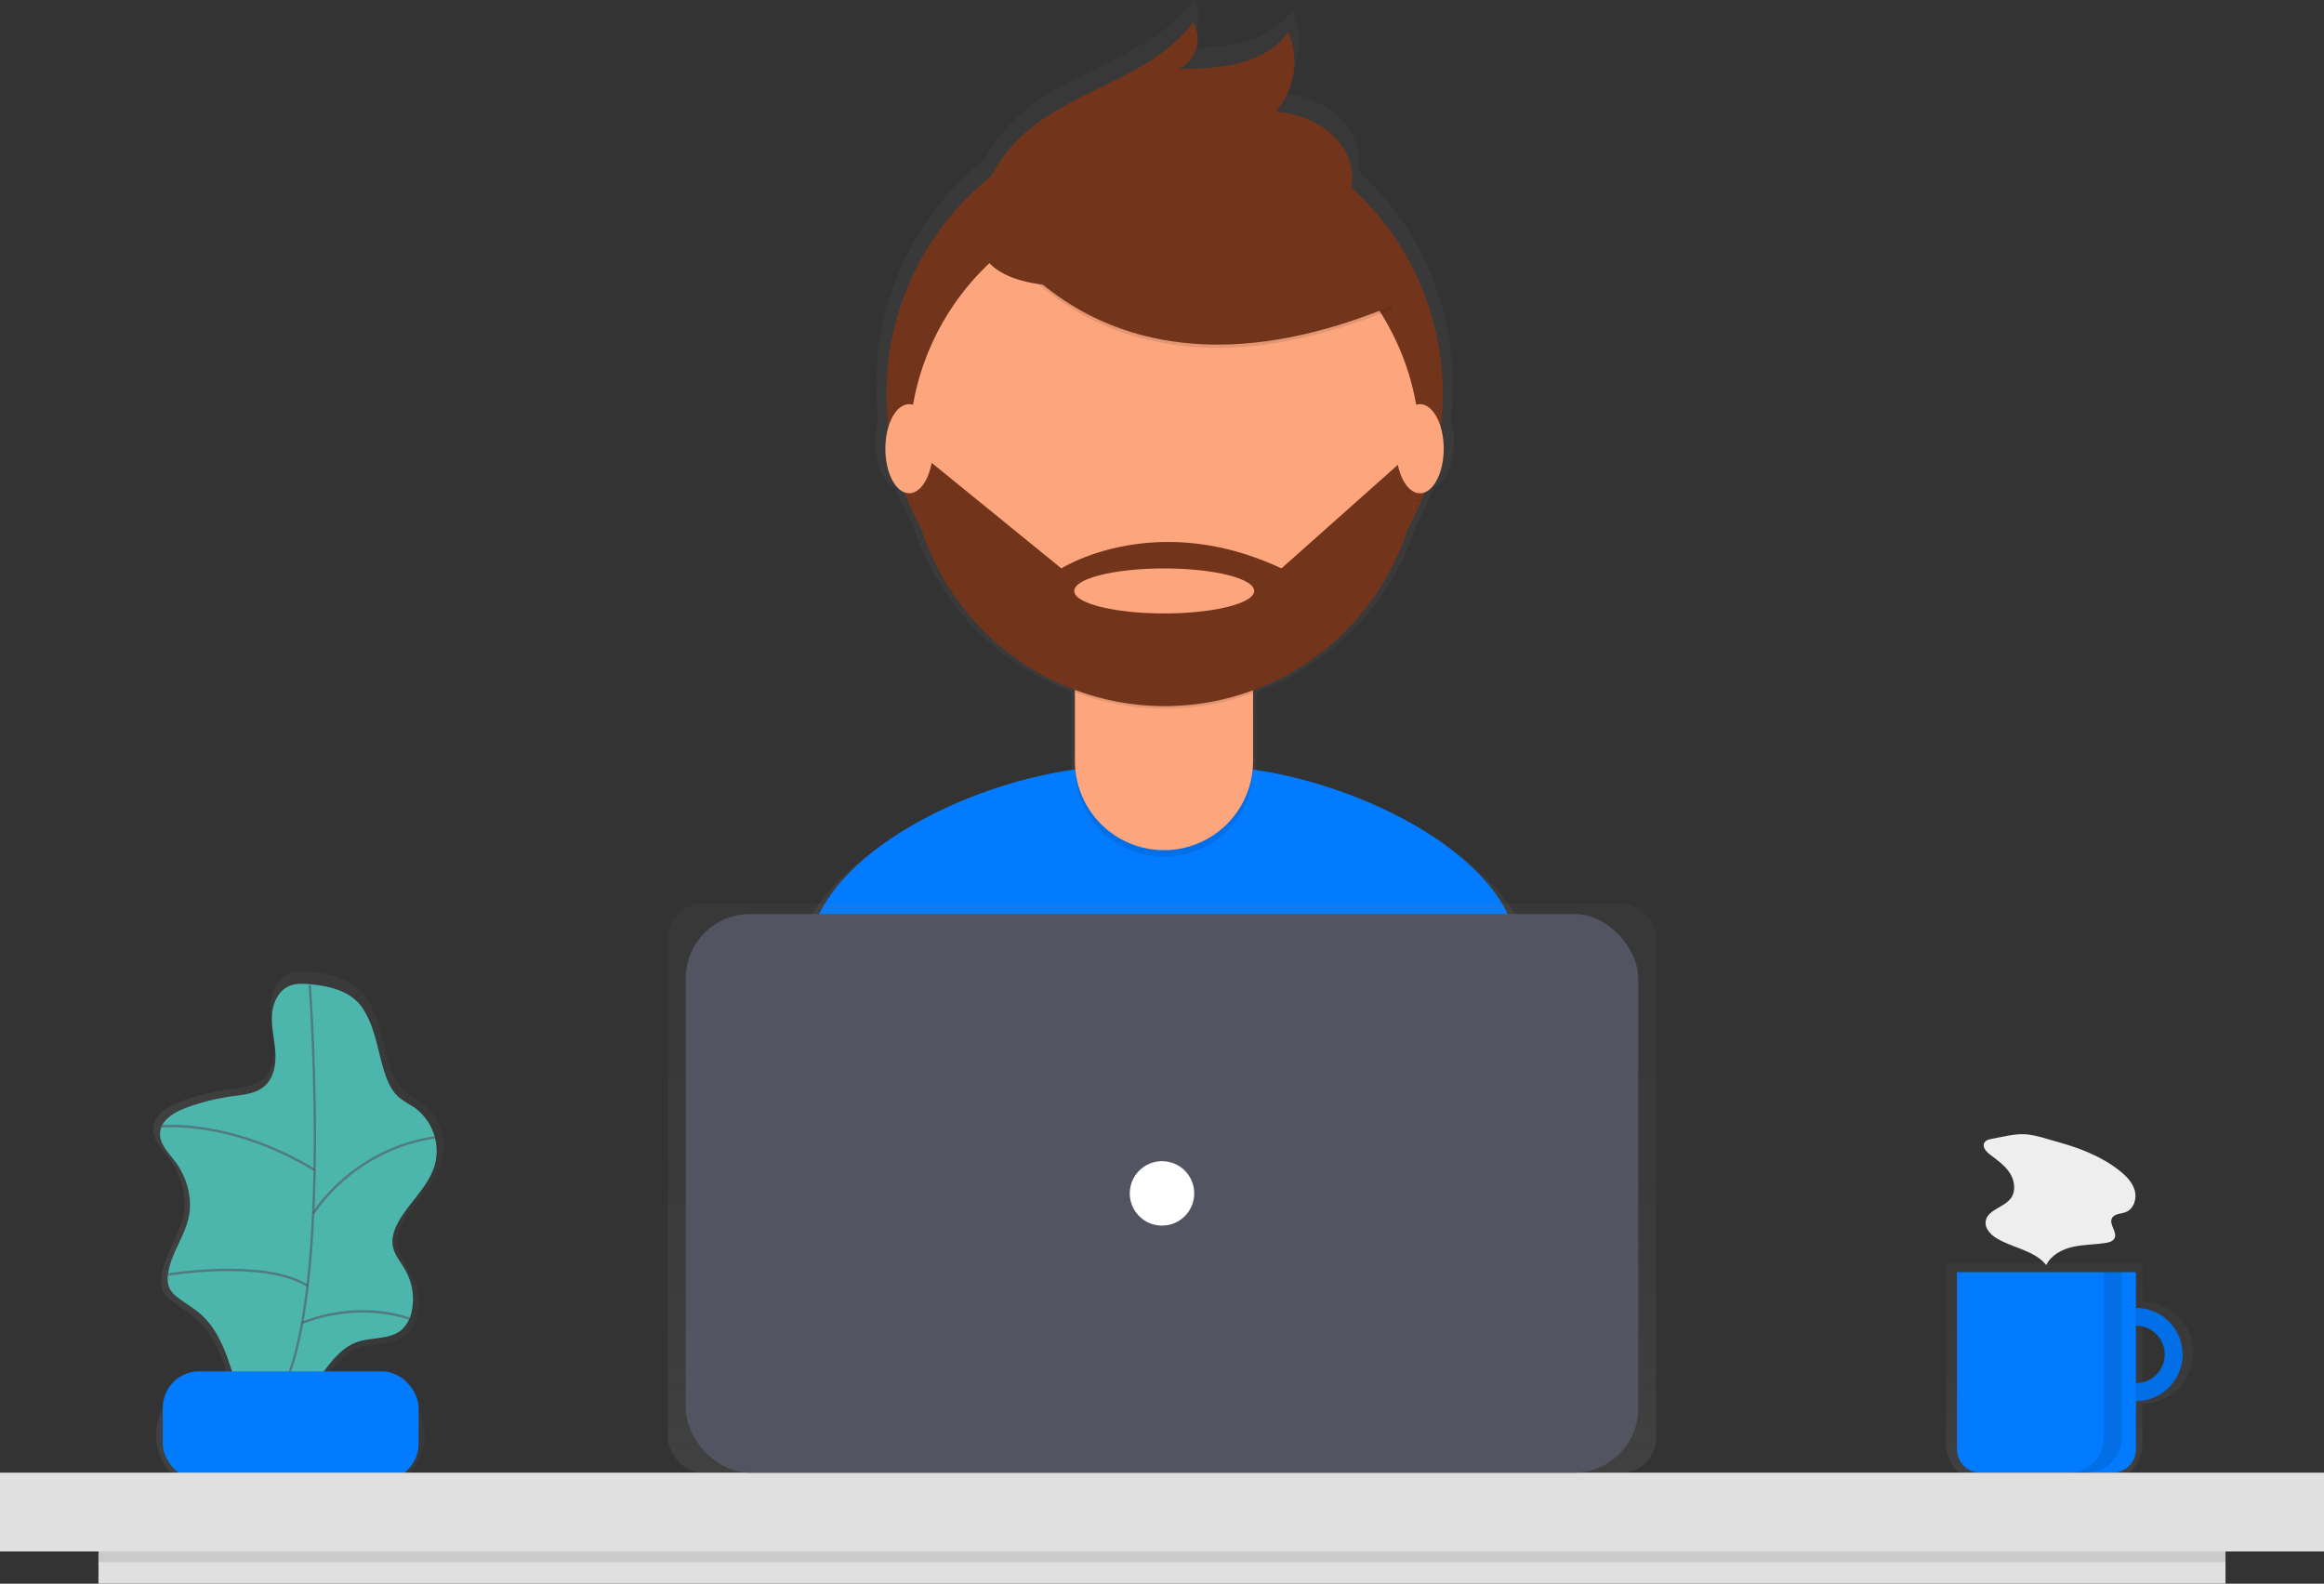 <svg id="780c6f38-12e9-4526-8343-95ef18389740" data-name="Layer 1" xmlns="http://www.w3.org/2000/svg" xmlns:xlink="http://www.w3.org/1999/xlink" width="971.44" height="662" viewBox="0 0 971.44 662"><rect x="0" y="0" width="971.44" height="662" fill="#333333" stroke="none"/><defs><linearGradient id="e33f255a-5f0d-48f0-b4f6-4629f34a01b8" x1="178.28" y1="633.99" x2="299.74" y2="633.99" gradientUnits="userSpaceOnUse"><stop offset="0" stop-color="gray" stop-opacity="0.25"/><stop offset="0.54" stop-color="gray" stop-opacity="0.12"/><stop offset="1" stop-color="gray" stop-opacity="0.1"/></linearGradient><linearGradient id="3dfe494e-3d34-4aa1-8861-9aac963443b7" x1="979.45" y1="738.59" x2="979.45" y2="646.78" xlink:href="#e33f255a-5f0d-48f0-b4f6-4629f34a01b8"/><linearGradient id="47059453-8610-4293-a227-11546ac98e4d" x1="600.65" y1="650.11" x2="600.65" y2="119" xlink:href="#e33f255a-5f0d-48f0-b4f6-4629f34a01b8"/><linearGradient id="c720a710-d9a1-4694-b415-864894a8ed00" x1="485.72" y1="615.6" x2="485.72" y2="377.7" xlink:href="#e33f255a-5f0d-48f0-b4f6-4629f34a01b8"/></defs><title>designer</title><g opacity="0.7"><path d="M299,604.11a23.58,23.58,0,0,0-9.35-25c-2.06-1.39-4.36-2.45-6.26-4.05-3.17-2.67-5-6.6-6.28-10.53-3.14-9.42-4.13-20-9.63-28.51-5-7.75-14.76-10-23.41-10.79-3.15-.28-6.46-.43-9.34.88-4.82,2.18-7.12,7.87-7.34,13.16s1.16,10.5,1.5,15.78-.6,11.09-4.49,14.67-9.47,4-14.64,4.72a96.94,96.94,0,0,0-19.84,4.93c-5.39,2-11.4,5.51-11.65,11.23-.21,4.68,3.57,8.42,6.41,12.15,5.31,7,8,16.16,6.16,24.73s-8,16.21-9.07,25.05a10.88,10.88,0,0,0,.89,6.62A12.11,12.11,0,0,0,186,662.7c3.33,2.57,7,4.64,10.2,7.43,6.57,5.82,10.13,14.27,12.87,22.61.26.8.5,1.62.75,2.42h-6.46A24,24,0,0,0,179.49,719h0a24,24,0,0,0,23.89,23.89h64.5A24,24,0,0,0,291.77,719h0a24,24,0,0,0-23.89-23.89H250.2c4.18-5.6,8.55-10.86,15-13s14.26-.89,19.32-5.39a15.15,15.15,0,0,0,4.39-8.69,25.87,25.87,0,0,0-2.83-17.18c-2-3.63-5-6.92-5.65-11-.55-3.51.72-7.07,2.44-10.19C287.75,620.79,296.38,613.9,299,604.11Z" transform="translate(-114.28 -119)" fill="url(#e33f255a-5f0d-48f0-b4f6-4629f34a01b8)"/></g><path d="M243.84,530.42c-3-.27-6.15-.41-8.89.84-4.59,2.08-6.78,7.5-7,12.53s1.11,10,1.43,15-.57,10.56-4.28,14-9,3.81-13.94,4.49A92.32,92.32,0,0,0,192.27,582c-5.13,1.87-10.85,5.24-11.09,10.7-.2,4.46,3.4,8,6.11,11.57,5.06,6.64,7.58,15.39,5.86,23.55s-7.58,15.44-8.64,23.86a10.36,10.36,0,0,0,.85,6.3,11.53,11.53,0,0,0,3.19,3.38c3.17,2.45,6.71,4.42,9.71,7.08,6.26,5.54,9.64,13.59,12.26,21.53a174.35,174.35,0,0,1,6,23.87c5.39-3.47,12.36-3.42,18.11-6.24,12.25-6,16.37-23.4,29.3-27.73,6.12-2,13.58-.85,18.4-5.13a14.42,14.42,0,0,0,4.18-8.27,24.64,24.64,0,0,0-2.7-16.36c-1.93-3.46-4.77-6.59-5.38-10.51-.53-3.35.69-6.73,2.32-9.7,4.65-8.45,12.87-15,15.38-24.33a22.46,22.46,0,0,0-8.9-23.81,66.35,66.35,0,0,1-6-3.86c-3-2.54-4.73-6.29-6-10-3-9-3.93-19-9.17-27.15C261.36,533.31,252.08,531.16,243.84,530.42Z" transform="translate(-114.28 -119)" fill="#4db6ac"/><path d="M243.75,530.73s11.37,152.41-18.2,178.57" transform="translate(-114.28 -119)" fill="none" stroke="#535461" stroke-miterlimit="10" opacity="0.6"/><rect x="68.05" y="573.24" width="106.92" height="45.5" rx="15.2" ry="15.2" fill="#027bff"/><path d="M181.2,589.87s29.08-3.39,64.59,18.21" transform="translate(-114.28 -119)" fill="none" stroke="#535461" stroke-miterlimit="10" opacity="0.6"/><path d="M245.22,626.27s16.16-26.73,50.86-31.84" transform="translate(-114.28 -119)" fill="none" stroke="#535461" stroke-miterlimit="10" opacity="0.6"/><path d="M184,651.86s40.31-6.83,58.83,4.55" transform="translate(-114.28 -119)" fill="none" stroke="#535461" stroke-miterlimit="10" opacity="0.6"/><path d="M240.57,672s21.1-9.57,44.84-1.8" transform="translate(-114.28 -119)" fill="none" stroke="#535461" stroke-miterlimit="10" opacity="0.6"/><g opacity="0.7"><path d="M1009.77,663.18V646.78h-82v75.82a16,16,0,0,0,16,16h50a16,16,0,0,0,16-16V705.8a21.31,21.31,0,1,0,0-42.62Zm0,34.43V671.38a13.12,13.12,0,1,1,0,26.23Z" transform="translate(-114.28 -119)" fill="url(#3dfe494e-3d34-4aa1-8861-9aac963443b7)"/></g><path d="M1007.14,665.74a19.46,19.46,0,1,0,19.46,19.46A19.46,19.46,0,0,0,1007.14,665.74Zm0,31.43a12,12,0,1,1,12-12A12,12,0,0,1,1007.14,697.18Z" transform="translate(-114.28 -119)" fill="#027bff"/><path d="M1007.14,665.74a19.46,19.46,0,1,0,19.46,19.46A19.46,19.46,0,0,0,1007.14,665.74Zm0,31.43a12,12,0,1,1,12-12A12,12,0,0,1,1007.14,697.18Z" transform="translate(-114.28 -119)" opacity="0.1"/><path d="M818,531.78h74.84a0,0,0,0,1,0,0v74.07a9.75,9.75,0,0,1-9.75,9.75H827.77a9.75,9.75,0,0,1-9.75-9.75V531.78A0,0,0,0,1,818,531.78Z" fill="#027bff"/><rect y="615.6" width="971.44" height="32.93" fill="#e0e0e0"/><g opacity="0.7"><path d="M753.25,514.26c-10.41-37.79-69.44-65.39-113.85-71.51,0-.28,0-.56,0-.84V409.57l.14,0V408.3a110.94,110.94,0,0,0,67-70.23,119.88,119.88,0,0,0,7.15-15.42c4.74-1.73,8.32-9.54,8.32-18.94a33.07,33.07,0,0,0-1.34-9.5,121.53,121.53,0,0,0,.89-14.42,120.18,120.18,0,0,0-39.7-89.38,23.45,23.45,0,0,0,.38-5.88c-1-15.53-17.59-26.08-33.13-26.78a32.8,32.8,0,0,0,5.53-34.64c-9.91,14.44-30.26,16-47.77,16.09,7.56-2.93,11-13.4,6.56-20.21-18.3,24.53-54,29.08-75.76,50.59a63.86,63.86,0,0,0-11.78,16.07,120.24,120.24,0,0,0-45.32,94.13,121.56,121.56,0,0,0,.87,14.29,33,33,0,0,0-1.38,9.63c0,9.44,3.61,17.28,8.39,19a119.88,119.88,0,0,0,7.18,15.47,110.92,110.92,0,0,0,66.54,70v33.8c0,.26,0,.52,0,.78-44.58,6-104.08,33.83-114.4,71.92-8.91,32.9-18.42,69-23.16,90.24,40.57,28.51,125.69,45.24,179,45.24,50.69,0,133.53-15.11,172.91-41.06C772.36,585.73,762.55,548,753.25,514.26Z" transform="translate(-114.28 -119)" fill="url(#47059453-8610-4293-a227-11546ac98e4d)"/></g><path d="M603.61,640.72c48.9,0,128.81-14.57,166.8-39.61-4.11-22.48-13.58-58.87-22.55-91.43-11.42-41.47-83.53-70.22-126.54-70.22H579.87c-43.15,0-115.35,28.91-126.63,70.56-8.6,31.74-17.77,66.59-22.34,87.05C470,624.58,552.15,640.72,603.61,640.72Z" transform="translate(-114.28 -119)" fill="#027bff"/><circle cx="486.81" cy="164.5" r="116.24" fill="#72351c"/><path d="M449.29,261.31h74.48a0,0,0,0,1,0,0v59.58a37.24,37.24,0,0,1-37.24,37.24h0a37.24,37.24,0,0,1-37.24-37.24V261.31A0,0,0,0,1,449.29,261.31Z" opacity="0.1"/><path d="M460,258.55h53.11a10.68,10.68,0,0,1,10.68,10.68v48.9a37.24,37.24,0,0,1-37.24,37.24h0a37.24,37.24,0,0,1-37.24-37.24v-48.9A10.68,10.68,0,0,1,460,258.55Z" fill="#fda57d"/><path d="M563.71,408.43a107.19,107.19,0,0,0,74.48.21v-9.15H563.71Z" transform="translate(-114.28 -119)" opacity="0.1"/><circle cx="486.81" cy="187.67" r="106.75" fill="#fda57d"/><path d="M525,209.56s45,91.32,171.9,38.27L667.4,201.51,615,182.71Z" transform="translate(-114.28 -119)" opacity="0.1"/><path d="M525,208.22s45,91.32,171.9,38.27L667.4,200.16,615,181.36Z" transform="translate(-114.28 -119)" fill="#72351c"/><path d="M524.65,202.05a61.67,61.67,0,0,1,15.29-24.86c21-20.76,55.42-25.14,73.08-48.81,4.24,6.57,1,16.67-6.33,19.49,16.89-.11,36.52-1.59,46.08-15.52a31.64,31.64,0,0,1-5.34,33.41c15,.68,31,10.86,32,25.83.65,10-5.61,19.43-13.81,25.15s-18.12,8.35-27.89,10.5C609.19,233.54,506,259.88,524.65,202.05Z" transform="translate(-114.28 -119)" fill="#72351c"/><path d="M707.84,307.6H705l-55.06,49c-53-24.85-92,0-92,0l-57.75-47-5.82.73a106.75,106.75,0,0,0,213.46-2.75ZM600.92,375.42c-20.77,0-37.6-4.21-37.6-9.4s16.84-9.4,37.6-9.4,37.6,4.21,37.6,9.4S621.69,375.42,600.92,375.42Z" transform="translate(-114.28 -119)" fill="#72351c"/><ellipse cx="380.01" cy="187.57" rx="9.93" ry="18.62" fill="#fda57d"/><ellipse cx="593.55" cy="187.57" rx="9.93" ry="18.62" fill="#fda57d"/><g opacity="0.7"><rect x="279.16" y="377.7" width="413.12" height="237.89" rx="14.5" ry="14.5" fill="url(#c720a710-d9a1-4694-b415-864894a8ed00)"/></g><rect x="286.64" y="382.09" width="398.16" height="233.5" rx="26.84" ry="26.84" fill="#535461"/><circle cx="485.72" cy="498.85" r="13.47" fill="#fff"/><rect x="41.16" y="648.53" width="889.11" height="13.47" fill="#e0e0e0"/><rect x="41.16" y="648.53" width="889.11" height="4.49" opacity="0.1"/><path d="M993.67,650.78V720a14.59,14.59,0,0,1-14.59,14.59h7.48A14.59,14.59,0,0,0,1001.15,720V650.78Z" transform="translate(-114.28 -119)" opacity="0.1"/><path d="M947.06,595c-1.26.22-2.69.56-3.31,1.68-1,1.78.8,3.79,2.42,5,3,2.26,6.16,4.48,8.2,7.63s2.68,7.55.45,10.58c-2.91,3.95-9.85,4.79-10.52,9.65-.43,3.12,2.26,5.78,5,7.34,6.74,3.86,15.43,4.89,20.32,10.93,2-4.15,6.54-6.55,11-7.58s9.18-.95,13.75-1.64c1.47-.22,3.13-.67,3.79-2,1.28-2.59-2.36-5.7-1.11-8.3,1-2,3.76-1.83,5.81-2.62,3.34-1.29,4.71-5.59,3.77-9s-3.62-6.15-6.44-8.36c-7.58-6-16.7-9.46-25.93-12-4.29-1.17-9.33-3-13.78-3.19C956.23,592.91,951.32,594.25,947.06,595Z" transform="translate(-114.28 -119)" fill="#eee"/></svg>